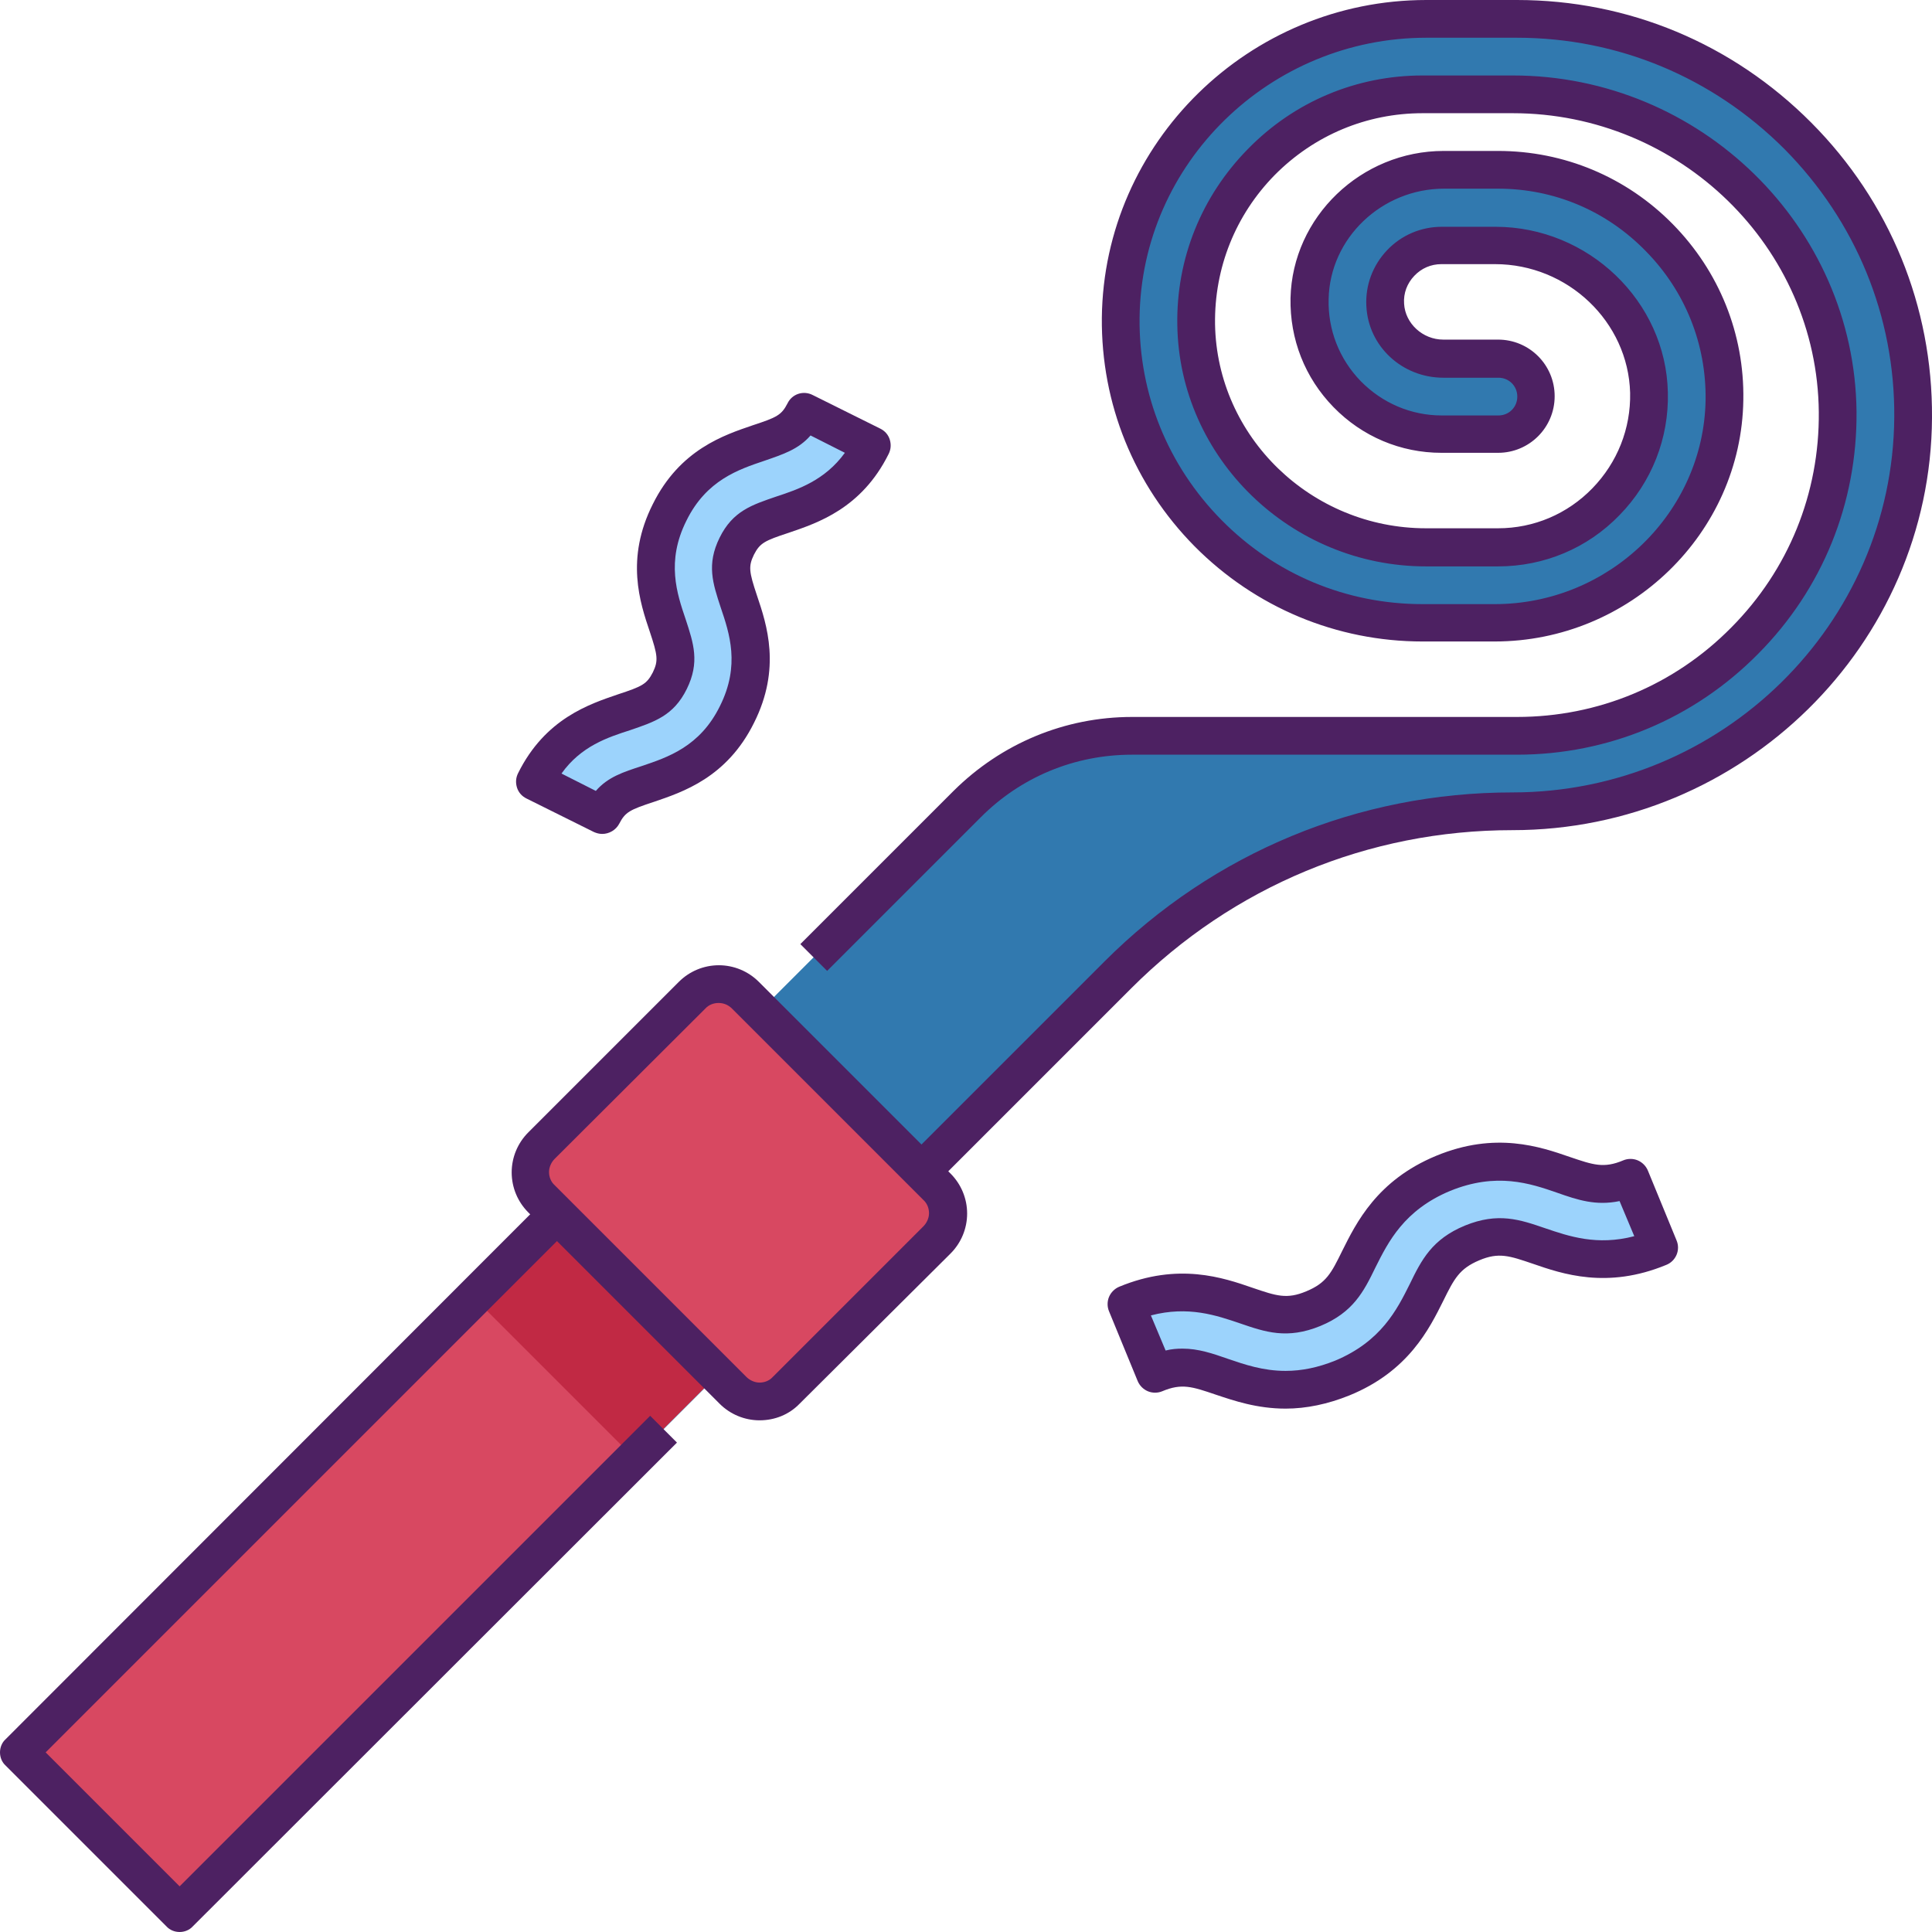 <svg id="Layer_1" enable-background="new 0 0 512 512" height="512" viewBox="0 0 512 512" width="512" xmlns="http://www.w3.org/2000/svg"><g id="XMLID_1_"><g id="XMLID_5074_"><path id="XMLID_1250_" d="m402 5h-24c-44 0-80.6 35.2-81 79.2-.4 44.5 35.6 80.8 80 80.8h19.1c32.9 0 60.4-26.1 60.9-59.1.5-33.5-26.6-60.9-60-60.9h-14.3c-19.1 0-35.2 15-35.6 34.2-.5 19.7 15.4 35.8 35 35.8h15c5.5 0 10-4.5 10-10 0-5.5-4.5-10-10-10h-14.6c-8.1 0-15-6.2-15.4-14.2-.4-8.6 6.5-15.8 15-15.8h14.2c21.8 0 40.2 17.2 40.7 39 .5 22.5-17.6 41-40 41h-19.1c-32.9 0-60.4-26.1-60.9-59.1-.5-33.5 26.6-60.9 60-60.9h23.9c46.8 0 85.6 37.4 86.1 84.2.5 47.3-37.8 85.8-85 85.8h-102c-16.4 0-32.2 6.5-43.8 18.1l-251.2 251.3 42.6 42.6 248.7-248.7c27.7-27.7 65.3-43.3 104.5-43.3 57.9 0 105.8-46.4 106.2-104.4.3-58.2-46.9-105.6-105-105.6z" fill="#3179af"/><path id="XMLID_1252_" d="m-14.4 357.3h278v60.2h-278z" fill="#d84861" transform="matrix(.707 -.707 .707 .707 -237.454 201.566)"/><path id="XMLID_846_" d="m131.1 297h107.5v60.2h-107.5z" fill="#c12944" transform="matrix(.707 -.707 .707 .707 -177.168 226.537)"/><path id="XMLID_1251_" d="m183.4 263.7-39.9 39.9c-3.9 3.9-3.9 10.2 0 14.1l50.8 50.8c3.9 3.9 10.2 3.9 14.1 0l39.9-39.9c3.9-3.9 3.9-10.2 0-14.1l-50.8-50.8c-3.9-3.9-10.2-3.9-14.1 0z" fill="#d84861"/><g id="XMLID_1248_"><path id="XMLID_1249_" d="m159.6 216-17.9-8.9c6.3-12.6 16.3-16 23.6-18.4 6.6-2.2 9.6-3.4 12.1-8.3 2.5-5 1.6-8.1-.6-14.7-2.5-7.3-5.8-17.3.5-30s16.3-16 23.6-18.4c6.6-2.2 9.6-3.4 12.1-8.3l17.9 8.9c-6.3 12.6-16.3 16-23.6 18.4-6.6 2.2-9.6 3.4-12.1 8.3-2.5 5-1.6 8.1.6 14.7 2.5 7.3 5.8 17.3-.5 30-6.3 12.6-16.3 16-23.6 18.4-6.6 2.1-9.6 3.3-12.1 8.3z" fill="#9cd3fc"/></g><g id="XMLID_1246_"><path id="XMLID_1247_" d="m340.7 368.3c-6.8 0-12.4-1.9-16.9-3.5-6.5-2.2-10.7-3.7-17.8-.8l-7.6-18.5c14-5.8 24.3-2.2 31.9.4 6.5 2.2 10.7 3.7 17.8.8 7-2.9 9-6.9 12-13.1 3.5-7.2 8.4-17 22.3-22.7 14-5.8 24.3-2.2 31.9.4 6.5 2.2 10.7 3.7 17.8.8l7.6 18.5c-14 5.8-24.3 2.2-31.9-.4-6.5-2.2-10.7-3.7-17.8-.8-7 2.9-9 6.9-12 13.1-3.5 7.2-8.4 17-22.3 22.7-5.6 2.2-10.6 3.1-15 3.1z" fill="#9cd3fc"/></g></g><g id="XMLID_4722_"><g id="XMLID_711_"><path id="XMLID_2688_" d="m201.3 376.4c-4 0-7.8-1.6-10.6-4.4l-50.7-50.7c-2.8-2.8-4.4-6.6-4.4-10.6s1.6-7.8 4.4-10.6l39.9-39.9c2.8-2.8 6.6-4.4 10.6-4.4s7.8 1.6 10.6 4.4l50.8 50.8c2.8 2.8 4.4 6.6 4.4 10.6s-1.6 7.8-4.4 10.6l-40 39.8c-2.8 2.9-6.6 4.4-10.6 4.4zm-10.9-110.6c-1.3 0-2.6.5-3.5 1.5l-39.9 39.8c-.9.9-1.5 2.2-1.5 3.5s.5 2.6 1.5 3.5l50.8 50.8c.9.9 2.2 1.5 3.5 1.5s2.6-.5 3.5-1.5l39.9-39.9c.9-.9 1.5-2.2 1.5-3.5s-.5-2.6-1.5-3.5l-50.7-50.7c-1-1-2.2-1.5-3.6-1.5z" fill="#4d2162"/></g><g id="XMLID_83_"><g id="XMLID_463_"><path id="XMLID_2671_" d="m159.6 221c-.8 0-1.5-.2-2.2-.5l-17.9-8.9c-1.2-.6-2.1-1.6-2.5-2.9s-.3-2.6.3-3.8c7.2-14.5 18.9-18.3 26.5-20.9 6.4-2.1 7.6-2.7 9.2-5.8 1.5-3.1 1.3-4.5-.8-10.8-2.6-7.7-6.5-19.3.8-33.8 7.2-14.5 18.9-18.3 26.5-20.9 6.4-2.1 7.6-2.7 9.2-5.8 1.2-2.5 4.2-3.5 6.7-2.2l17.9 8.9c1.2.6 2.1 1.6 2.5 2.9s.3 2.6-.3 3.8c-7.2 14.5-18.9 18.3-26.5 20.9-6.4 2.1-7.6 2.7-9.2 5.8-1.5 3.1-1.3 4.5.8 10.8 2.6 7.7 6.5 19.3-.8 33.8-7.2 14.5-18.9 18.3-26.5 20.9-6.4 2.1-7.6 2.7-9.2 5.8-.9 1.7-2.7 2.7-4.5 2.7zm-10.8-16 9.1 4.6c3.2-3.7 7.3-5 12.2-6.6 6.8-2.3 15.4-5.1 20.7-15.9 5.4-10.8 2.5-19.3.2-26.1-2.1-6.4-3.8-11.4-.3-18.5s8.6-8.7 15-10.9c5.8-1.9 12.9-4.3 18.2-11.6l-9.1-4.6c-3.2 3.7-7.3 5-12.2 6.7-6.8 2.3-15.4 5.1-20.7 15.9-5.4 10.8-2.5 19.3-.2 26.1 2.1 6.4 3.8 11.4.3 18.5s-8.6 8.7-15 10.9c-5.9 1.9-13 4.2-18.2 11.5z" fill="#4d2162"/></g></g><g id="XMLID_90_"><g id="XMLID_373_"><path id="XMLID_2668_" d="m340.7 373.3c-7.6 0-13.7-2.1-18.5-3.7-6.2-2.1-9-3.1-14.2-.9-1.2.5-2.6.5-3.8 0s-2.2-1.5-2.7-2.7l-7.6-18.5c-.5-1.2-.5-2.6 0-3.8s1.5-2.2 2.7-2.7c15.7-6.5 27.6-2.4 35.4.3 6.2 2.1 9 3.1 14.2.9 5.3-2.2 6.6-4.8 9.5-10.7 3.7-7.4 9.2-18.7 24.9-25.2s27.6-2.4 35.4.3c6.2 2.1 9 3.1 14.2.9 1.2-.5 2.6-.5 3.8 0s2.2 1.5 2.7 2.7l7.6 18.5c1.1 2.6-.2 5.5-2.7 6.5-15.7 6.5-27.6 2.4-35.4-.3-6.2-2.1-9-3.1-14.2-.9s-6.6 4.8-9.5 10.7c-3.7 7.4-9.2 18.7-24.9 25.1-5.7 2.3-11.4 3.5-16.9 3.5zm-27.3-15.9c4.2 0 8 1.3 12 2.7 4.4 1.5 9.3 3.2 15.3 3.2 4.3 0 8.6-.9 13.1-2.7 12.2-5.1 16.4-13.5 19.8-20.3 3.1-6.4 5.9-11.9 14.6-15.5 8.8-3.6 14.6-1.6 21.3.7 6.2 2.1 13.7 4.7 23.6 2.1l-3.9-9.3c-6.3 1.3-11.1-.3-16.5-2.2-7.2-2.5-16.1-5.5-28.4-.5-12.2 5.1-16.4 13.5-19.8 20.3-3.1 6.4-5.9 11.9-14.6 15.5-8.8 3.6-14.6 1.6-21.3-.7-6.2-2.1-13.7-4.7-23.6-2.1l3.9 9.3c1.6-.4 3-.5 4.5-.5z" fill="#4d2162"/></g></g><g id="XMLID_1927_"><path id="XMLID_2385_" d="m47.6 512c-1.3 0-2.6-.5-3.5-1.5l-42.6-42.6c-1-.9-1.5-2.2-1.5-3.5s.5-2.6 1.5-3.5l142.5-142.6 7.1 7.1-139 139 35.5 35.5 124.7-124.7 7.1 7.1-128.3 128.2c-.9 1-2.2 1.5-3.5 1.5z" fill="#4d2162"/></g><g id="XMLID_710_"><path id="XMLID_2382_" d="m247.7 314-7.1-7.1 52.1-52.1c28.9-28.9 67.3-44.8 108.1-44.8 55.5 0 100.8-44.6 101.2-99.4.2-26.8-10.2-52-29.1-71.1-19-19-44.1-29.5-70.9-29.5h-24c-41.5 0-75.6 33.3-76 74.3-.2 20.1 7.5 39.1 21.7 53.5s33.1 22.3 53.3 22.3h19.1c30.4 0 55.4-24.3 55.9-54.1.2-14.8-5.4-28.8-15.8-39.4-10.5-10.8-24.4-16.6-39.2-16.6h-14.3c-16.5 0-30.3 13.1-30.6 29.3-.2 8.1 2.8 15.8 8.5 21.7 5.7 5.8 13.3 9.1 21.5 9.1h15c2.8 0 5-2.2 5-5s-2.2-5-5-5h-14.6c-10.9 0-19.9-8.3-20.4-19-.3-5.5 1.7-10.8 5.5-14.8s9-6.2 14.5-6.2h14.2c24.6 0 45.2 19.7 45.7 43.9.3 12.2-4.3 23.8-12.8 32.5-8.5 8.8-20 13.6-32.2 13.6h-19.1c-35.8 0-65.4-28.7-65.9-64-.3-17.5 6.4-34.1 18.7-46.6 12.3-12.6 28.8-19.5 46.3-19.5h23.9c49.7 0 90.6 40 91.1 89.1.2 24.2-9 47-26.1 64.2-17 17.2-39.7 26.7-63.9 26.7h-102c-15.2 0-29.5 5.9-40.2 16.7l-40.6 40.6-7.1-7.1 40.6-40.6c12.7-12.6 29.5-19.6 47.3-19.6h102c21.5 0 41.7-8.4 56.8-23.7 15.2-15.3 23.4-35.6 23.2-57.1-.4-43.7-36.8-79.2-81.1-79.2h-23.9c-14.8 0-28.7 5.8-39.2 16.4-10.4 10.6-16 24.6-15.8 39.5.5 29.9 25.5 54.1 55.9 54.1h19.1c9.5 0 18.4-3.8 25-10.6s10.2-15.8 10-25.3c-.5-18.8-16.5-34.1-35.8-34.1h-14.2c-2.8 0-5.3 1.1-7.2 3.1s-2.9 4.6-2.7 7.4c.3 5.2 4.9 9.5 10.4 9.5h14.5c8.3 0 15 6.7 15 15s-6.7 15-15 15h-15c-10.8 0-21-4.3-28.6-12.1s-11.6-18-11.4-28.9c.5-21.5 18.7-39 40.6-39h14.4c17.5 0 34 6.9 46.3 19.4s19 29.1 18.7 46.6c-.5 35.3-30.1 64-65.9 64h-19.1c-22.8 0-44.3-9-60.4-25.2-16.1-16.3-24.8-37.8-24.6-60.6.5-46.4 39-84.2 86-84.2h24c29.5 0 57.1 11.5 78 32.5 20.8 20.9 32.2 48.7 32 78.2-.3 60.2-50.2 109.3-111.2 109.3-38.2 0-74 14.9-101 41.9z" fill="#4d2162"/></g></g></g></svg>
